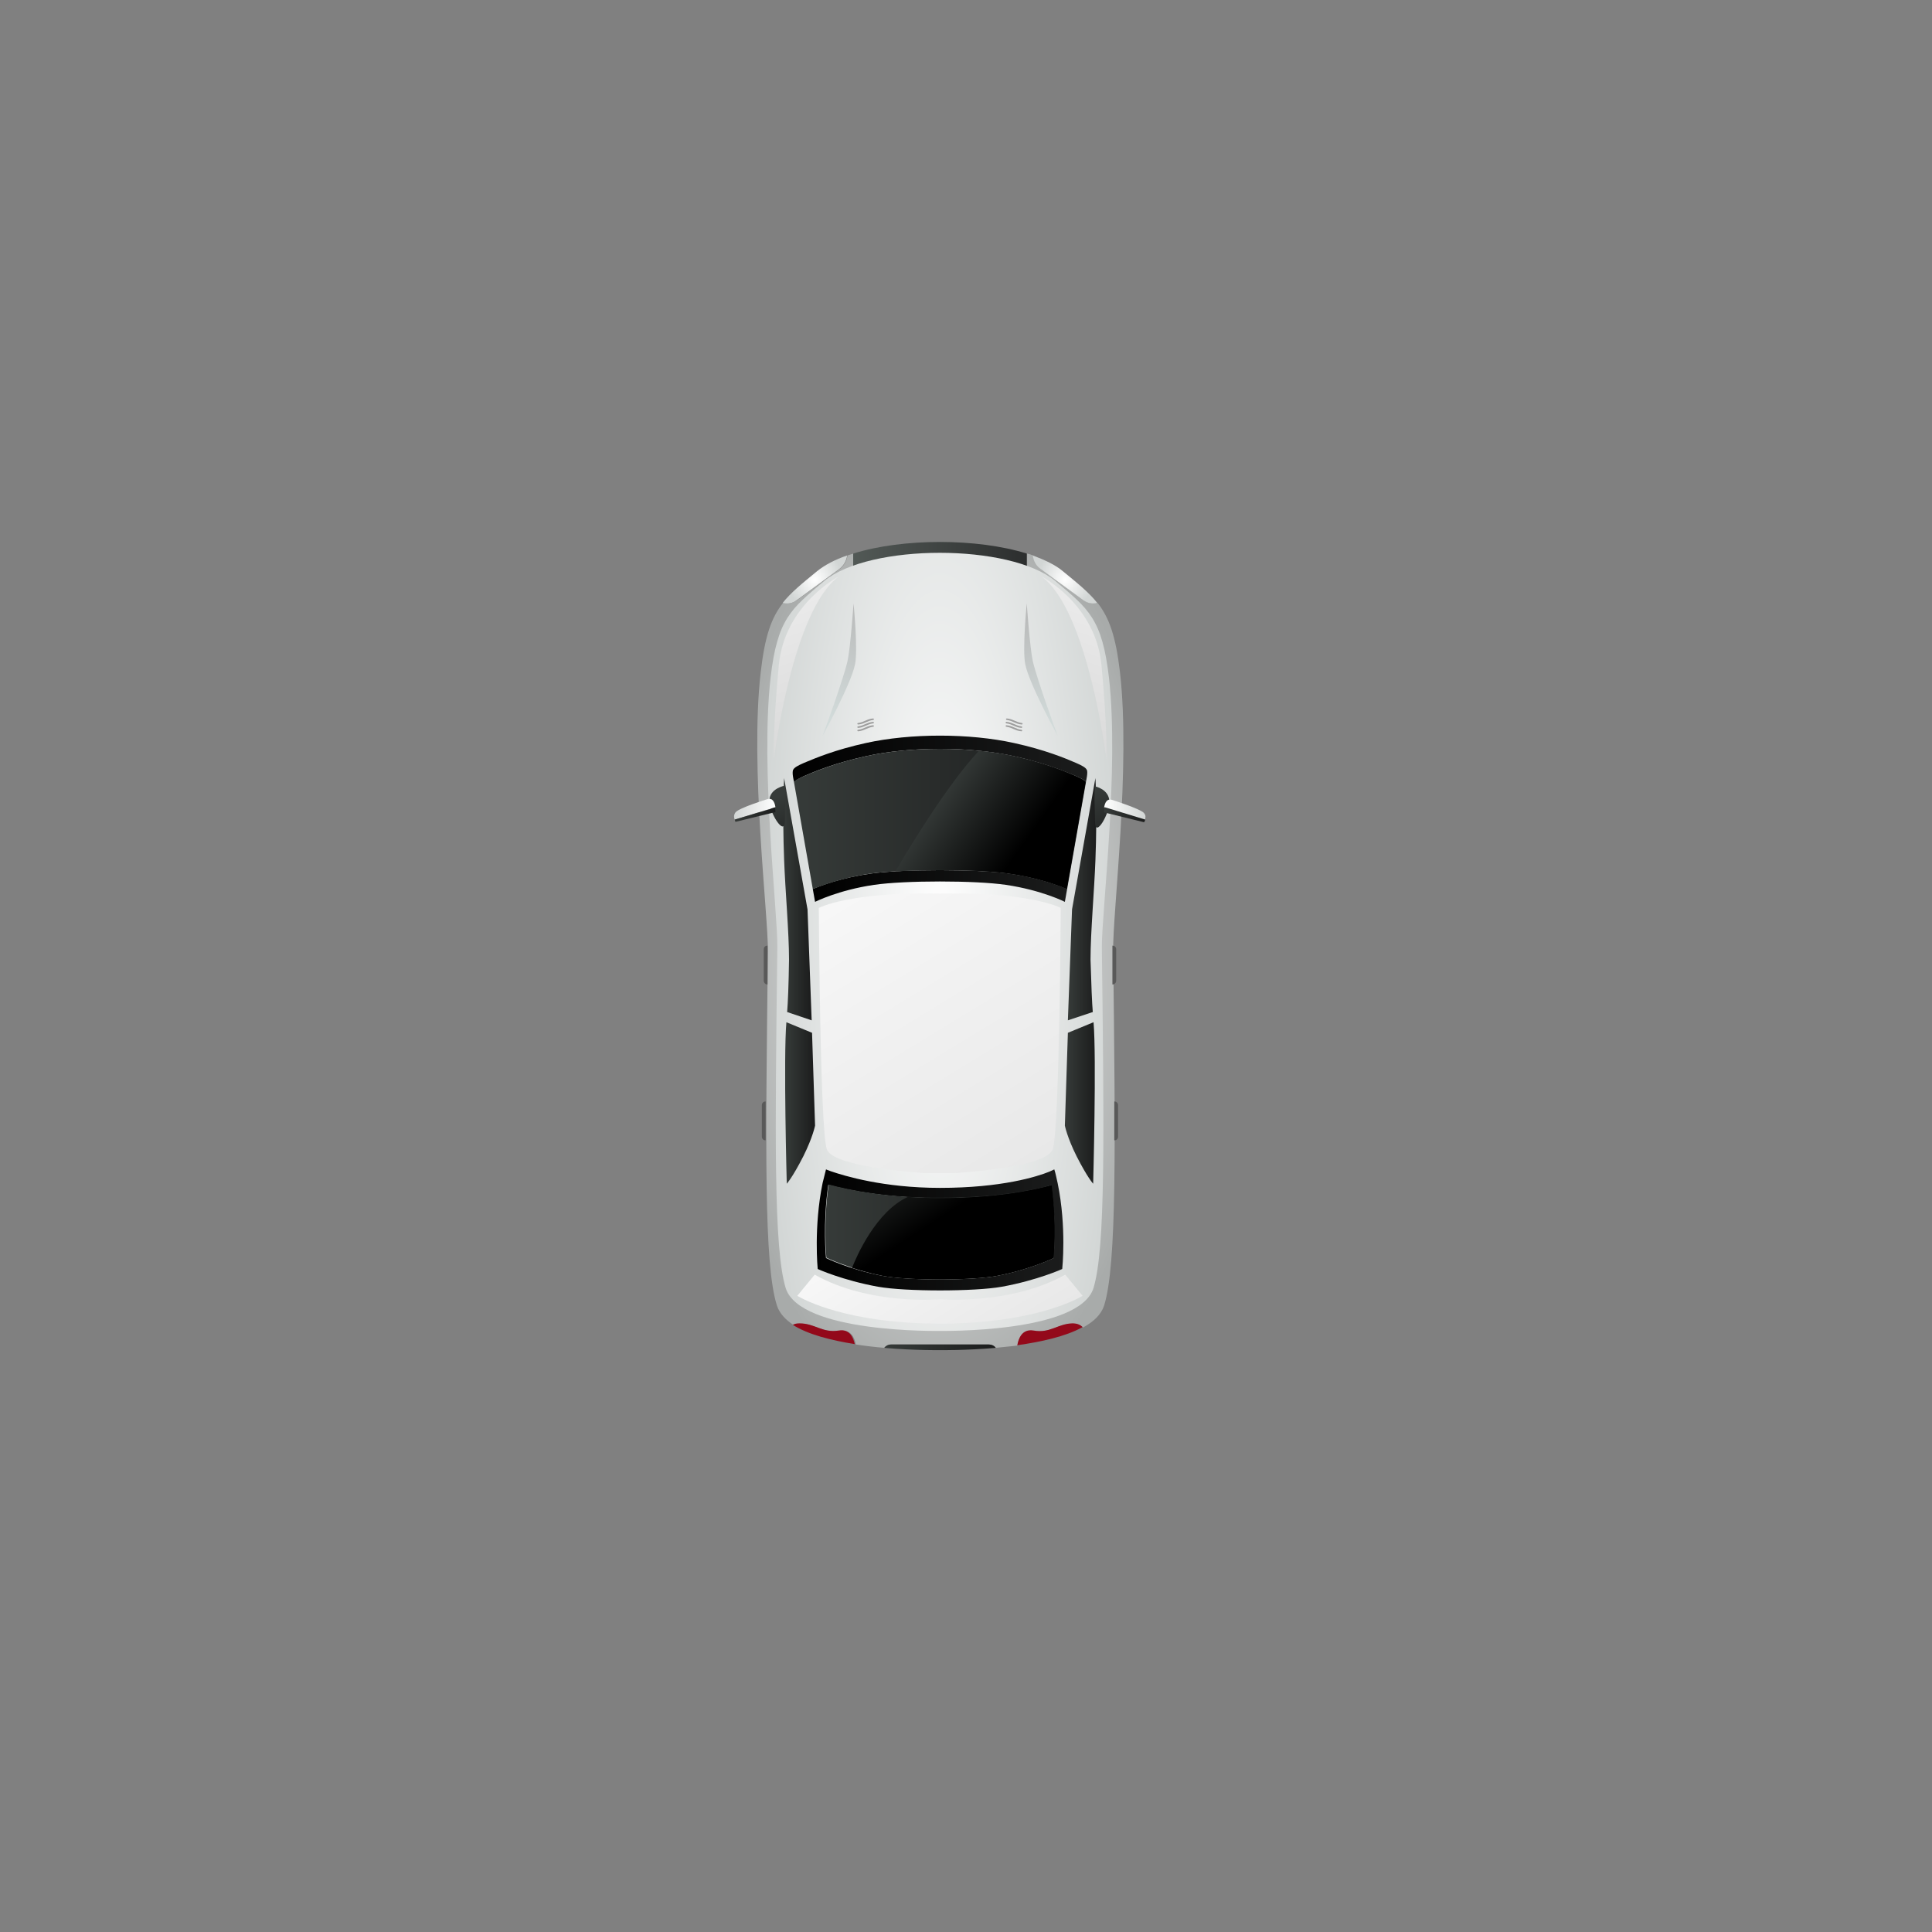 <?xml version="1.0" encoding="utf-8"?>
<!-- Generator: Adobe Illustrator 25.4.1, SVG Export Plug-In . SVG Version: 6.00 Build 0)  -->
<svg version="1.1" id="Layer_1" xmlns="http://www.w3.org/2000/svg" xmlns:xlink="http://www.w3.org/1999/xlink" x="0px" y="0px"
	 viewBox="0 0 512 512" style="enable-background:new 0 0 512 512;" xml:space="preserve">
<rect x="0" y="0" width="512" height="512" fill="#808080" stroke="none"/>
<style type="text/css">
	.st0{display:none;fill:#672E8E;}
	.st1{display:none;}
	.st2{display:inline;fill:#672C90;}
	.st3{fill:url(#SVGID_1_);}
	.st4{fill:url(#SVGID_00000111166582174119002760000015985874691513112201_);}
	.st5{fill:url(#SVGID_00000007427153206582072550000005581987912246582705_);}
	.st6{fill:url(#SVGID_00000142155663322219460850000013562931399369645492_);}
	.st7{fill:url(#SVGID_00000096742194840972653800000011481447731713312669_);}
	.st8{fill:url(#SVGID_00000049939625608234699340000001492422927923225480_);}
	.st9{fill:url(#SVGID_00000141453089704829202940000012257680867880539312_);}
	.st10{fill:url(#SVGID_00000087387886249982070660000005261546053078618028_);}
	.st11{fill:url(#SVGID_00000009555445011816122440000017943418967721335446_);}
	.st12{fill:url(#SVGID_00000101067782158420592490000004349541506443533723_);}
	.st13{fill:url(#SVGID_00000007393416132090386750000018334224528525779636_);}
	.st14{fill:url(#SVGID_00000018215144709575959170000011212772749122566590_);}
	.st15{fill:url(#SVGID_00000076595329152621301940000017557005365005898384_);}
	.st16{fill:url(#SVGID_00000178925551748940357250000018169869876013023123_);}
	.st17{fill:#93091A;}
	.st18{fill:url(#SVGID_00000109025078046770615790000006127516589647695761_);}
	.st19{fill:url(#SVGID_00000028319033554051721040000014710682229900211363_);}
	.st20{fill:url(#SVGID_00000006705408885088071670000002577651897486591119_);}
	.st21{fill:url(#SVGID_00000111164090026437406160000001650893638606890657_);}
	.st22{fill:url(#SVGID_00000026867361616049843180000001372955442570282417_);}
	.st23{fill:url(#SVGID_00000016048037593151649340000015564196647794526386_);}
	.st24{fill:url(#SVGID_00000023995013983350081170000005266390147571474816_);}
	.st25{fill:url(#SVGID_00000116925116640876591260000017787875473048424362_);}
	.st26{fill:url(#SVGID_00000009581873097769093750000005603516980900840838_);}
	.st27{fill:url(#SVGID_00000054242697135795149410000015703646705622545292_);}
	.st28{fill:url(#SVGID_00000088823185017161757660000011266912635534542227_);}
	.st29{fill:url(#SVGID_00000057830045589673422570000016965894905345781400_);}
	.st30{fill:url(#SVGID_00000158720801342386078190000008060178009507170461_);}
	.st31{fill:#595959;}
	.st32{fill:#9E9E9E;}
	.st33{fill:url(#SVGID_00000066491632393269007670000007415373981572593828_);}
	.st34{fill:url(#SVGID_00000044883121836258763990000007395333461242641036_);}
</style>
<path class="st0" d="M204.9,225.3c0.7-0.8,1.4-1.7,2.2-2.5c5.5-5.3,11.1-10.6,16.6-15.9c4.2-4,8.5-8.1,12.7-12.1
	c2.8-2.7,5.6-5.4,8.4-8.1c2.5-2.3,6-2.3,8.5,0c4.3,4.1,8.5,8.2,12.8,12.3c0.1,0.1,0.2,0.1,0.4,0.3c0-0.4,0.1-0.7,0.1-0.9
	c0-3.5,0-7.1,0-10.6c0-2,0.5-2.6,2.3-2.6c3.2,0,6.4,0,9.5,0c1.6,0,2.2,0.7,2.2,2.5c0,8.1,0,16.1,0,24.2c0,0.7,0.2,1.1,0.6,1.5
	c3.6,3.4,7.2,6.9,10.8,10.3c0.5,0.4,0.8,1,1.2,1.6c0,0.4,0,0.8,0,1.1c-1.2,1.6-2.3,3.3-3.5,4.9c-1,1.4-1.9,1.5-3.1,0.3
	c-3.3-3.1-6.6-6.3-9.8-9.4c-2.9-2.8-5.8-5.5-8.7-8.3c-3-2.8-6-5.7-8.9-8.5c-3.2-3.1-6.4-6.1-9.6-9.2c-0.4-0.4-0.6-0.4-1,0
	c-2.9,2.8-5.9,5.6-8.8,8.5c-2.9,2.8-5.9,5.6-8.8,8.4c-2.9,2.8-5.9,5.6-8.8,8.4c-3.3,3.1-6.6,6.3-9.9,9.4c-0.4,0.4-0.7,0.7-1.1,1.1
	c-0.9,0.7-1.8,0.7-2.5-0.3c-1.3-1.7-2.5-3.5-3.8-5.2C204.9,226.1,204.9,225.7,204.9,225.3z"/>
<path class="st0" d="M256.1,265.5c0-8,0-16,0-24c-0.3,0-0.5,0-0.8,0c-4.2,0-8.3,0-12.5,0c-0.6,0-0.8,0.2-0.8,0.9
	c0,7.4,0,14.7,0,22.1c0,0.3,0,0.7,0,1.1c-0.3,0-0.6,0-0.8,0c-6.6,0-13.2,0-19.8,0c-2.5,0-3.9-1.6-3.9-4.5c0-9.7,0-19.4,0-29.1
	c0-0.7,0.2-1.2,0.7-1.6c4.9-4.6,9.7-9.2,14.6-13.8c4.3-4,8.6-8.1,12.8-12.1c1.1-1.1,2.3-2.2,3.4-3.3c1.7,1.6,3.4,3.2,5.1,4.8
	c4.9,4.6,9.8,9.3,14.7,13.9c3.8,3.6,7.5,7.1,11.3,10.7c0.2,0.2,0.4,0.7,0.4,1c0,9.9,0,19.9,0,29.8c0,2.4-1.4,4.1-3.5,4.1
	c-6.9,0-13.7,0-20.6,0C256.4,265.6,256.3,265.6,256.1,265.5z"/>
<g class="st1">
	<path class="st2" d="M223.5,264.6c-1.5-0.7-1.9-2-1.9-3.6c0-16.9,0-33.7,0-50.6c0-0.4,0-0.8,0-1.2c-0.6,0.3-1.1,0.5-1.6,0.7
		c-1.7,0.8-3.3,0.3-3.9-1.2c-0.6-1.4,0-2.9,1.7-3.7c5.9-2.7,11.8-5.3,17.6-8c3.7-1.7,7.4-3.4,11.2-5c0.7-0.3,0.8-0.7,0.8-1.3
		c0-4.7,0-9.4,0-14.2c0-2,1-3,3-3c3.6,0,7.2,0,10.8,0c1.9,0,3,1,3,2.9c0,0.9,0,1.8,0,2.7c-0.1,1.6-1.1,2.6-2.7,2.6
		c-2.6,0-5.3,0-7.9,0c-0.2,0-0.5,0-0.8,0c0,1.4,0,2.7,0,4.1c0,1.7,0,3.3,0,5c0,0.7,0.2,1,0.8,1.2c9.5,4.3,18.9,8.6,28.4,12.9
		c0.3,0.1,0.6,0.3,0.9,0.4c1.3,0.7,1.8,2.2,1.2,3.4c-0.6,1.3-2.1,1.9-3.4,1.4c-0.7-0.2-1.3-0.6-2.1-0.9c0,0.5,0,0.9,0,1.2
		c0,16.9,0,33.7,0,50.6c0,1.6-0.4,2.9-1.9,3.6c-5.1,0-10.2,0-15.3,0c0-6.6,0-13.2,0-19.8c0-1.6-1.1-2.7-2.7-2.7
		c-5.7,0-11.4,0-17.1,0c-1.6,0-2.7,1.1-2.7,2.7c0,6.6,0,13.2,0,19.8C233.7,264.6,228.6,264.6,223.5,264.6z M250.1,230.4
		c6.2,0,11.2-5,11.2-11.2s-5-11.3-11.2-11.3s-11.2,5.1-11.2,11.2C238.8,225.4,243.8,230.5,250.1,230.4z"/>
	<path class="st2" d="M206.4,264.6c-1.5-0.7-2-1.9-2-3.5c0.1-8.2,0-16.3,0-24.5c0-2.1,1-3.2,3.2-3.2c2.8,0,5.7,0,8.6,0
		c0,0.4,0.1,0.8,0.1,1.2c0,9.6,0,19.2,0,28.8c0,0.4,0,0.8,0.1,1.1C213,264.6,209.7,264.6,206.4,264.6z"/>
	<path class="st2" d="M283.7,264.6c0-0.4,0.1-0.8,0.1-1.1c0-9.6,0-19.2,0-28.7c0-0.4,0-0.8,0-1.3c0.4,0,0.8,0,1.1,0
		c2.4,0,4.7,0.1,7.1,0c1.6-0.1,2.9,0.4,3.6,1.9c0,9.1,0,18.2,0,27.3c-0.4,0.9-1.1,1.6-2,2C290.4,264.6,287,264.6,283.7,264.6z"/>
</g>
<g class="st1">
	<path class="st2" d="M249.9,260c-10.5,0-21,0-31.5,0c-1.6,0-2.1-0.5-2.1-2.2c0.1-13.9,10-26,23.7-29.1c1.6-0.4,3.3-0.6,4.9-0.7
		c5.2-0.1,10.5-0.5,15.6,0.8c11.5,2.8,20.7,12.5,22.6,24.2c0.3,1.6,0.4,3.2,0.5,4.8c0.1,1.5-0.6,2.1-2.1,2.1
		C271,260,260.5,260,249.9,260z"/>
	<path class="st2" d="M234,208.7c0-8.9,7.2-16,16.1-16c8.8,0,15.9,7.2,15.9,16.1c0,8.9-7.2,16-16,16
		C241.1,224.7,234,217.5,234,208.7z"/>
</g>
<g>
	
		<radialGradient id="SVGID_1_" cx="249.097" cy="-3818.281" r="60.036" gradientTransform="matrix(1 0 0 2.083 0 8205.033)" gradientUnits="userSpaceOnUse">
		<stop  offset="0" style="stop-color:#F7F7F7"/>
		<stop  offset="1" style="stop-color:#A8ABAA"/>
	</radialGradient>
	<path class="st3" d="M296.8,178.1c-1.1-9.4-2.8-14.3-5.9-18.3c-1.3,0.3-2.7,0-3.8-0.8l-11.2-8.2c-1.2-0.9-1.9-2.2-2.1-3.6
		c-0.5-0.2-1.1-0.4-1.6-0.5v10.4h-46v-10.4c-0.6,0.2-1.1,0.3-1.6,0.5c-0.2,1.4-0.9,2.7-2.1,3.6l-11.2,8.2c-1.2,0.9-2.6,1.1-3.8,0.8
		c-3.1,3.9-4.8,8.8-5.9,18.3c-2.9,25,2,64.3,1.9,74c-0.6,51.6-1.1,83,2.4,93.9c0.7,2.1,2.3,3.8,4.5,5.2c0.5-0.2,1.1-0.4,1.8-0.4
		c4,0,5.9,2.6,10.4,1.9c2.9-0.5,3.9,1.9,4.2,3.6c2.6,0.4,5.2,0.7,7.7,0.9c0.4-0.6,1.1-0.9,1.8-0.9H262c0.8,0,1.4,0.4,1.8,0.9
		c1.9-0.2,3.8-0.4,5.8-0.6c0.3-1.7,1.2-4.4,4.3-3.9c4.4,0.7,6.4-1.9,10.4-1.9c1.2,0,2.1,0.4,2.7,1c2.8-1.5,4.8-3.4,5.6-5.8
		c3.4-10.9,3-42.3,2.4-93.9C294.8,242.4,299.7,203.1,296.8,178.1z"/>
	
		<linearGradient id="SVGID_00000076593943136555727640000011298952699250828424_" gradientUnits="userSpaceOnUse" x1="226.115" y1="150.398" x2="272.078" y2="150.398">
		<stop  offset="0" style="stop-color:#525956"/>
		<stop  offset="1" style="stop-color:#2C2E2E"/>
	</linearGradient>
	<path style="fill:url(#SVGID_00000076593943136555727640000011298952699250828424_);" d="M272.1,157.1v-10.4
		c-13.1-4.1-32.9-4.1-46,0v10.4H272.1z"/>
	
		<radialGradient id="SVGID_00000056393722406983203490000008722939038397174186_" cx="249.097" cy="-5701.939" r="48.005" gradientTransform="matrix(1 0 0 3.839 0 22138.35)" gradientUnits="userSpaceOnUse">
		<stop  offset="0" style="stop-color:#FFFFFF"/>
		<stop  offset="1" style="stop-color:#D2D6D5"/>
	</radialGradient>
	<path style="fill:url(#SVGID_00000056393722406983203490000008722939038397174186_);" d="M293.9,179.7
		c-1.8-15.7-5.4-18.3-14.2-25.7c-12-10-49.3-10-61.3,0c-8.8,7.4-12.4,10-14.2,25.7c-2.7,24.1,1.9,61.9,1.8,71.2
		c-0.6,49.7-1,79.9,2.2,90.4c3.7,12.1,40.8,11.4,40.8,11.4c0,0,37.1,0.7,40.8-11.4c3.2-10.5,2.8-40.7,2.2-90.4
		C292,241.5,296.6,203.7,293.9,179.7z"/>
	
		<linearGradient id="SVGID_00000016786839208021335890000003917005807331076531_" gradientUnits="userSpaceOnUse" x1="215.445" y1="234.854" x2="282.748" y2="234.854">
		<stop  offset="0" style="stop-color:#000000"/>
		<stop  offset="1" style="stop-color:#1B1C1C"/>
	</linearGradient>
	<path style="fill:url(#SVGID_00000016786839208021335890000003917005807331076531_);" d="M230.8,231.5c-7.8,1.1-13.3,3.2-15.4,4.1
		l0.6,3.4c0,0,6.1-3.1,15.6-4.5c8.2-1.2,26.8-1.2,35,0c9.5,1.4,15.6,4.5,15.6,4.5l0.6-3.4c-2.1-0.9-7.6-3-15.4-4.1
		C258.8,230.3,239.4,230.3,230.8,231.5z"/>
	
		<linearGradient id="SVGID_00000156555920751437616770000016325599193084867747_" gradientUnits="userSpaceOnUse" x1="210.13" y1="201.107" x2="288.064" y2="201.107">
		<stop  offset="0" style="stop-color:#000000"/>
		<stop  offset="1" style="stop-color:#1B1C1C"/>
	</linearGradient>
	<path style="fill:url(#SVGID_00000156555920751437616770000016325599193084867747_);" d="M213,205.7c3-1.3,8.3-3.5,16.5-5.3
		c11.8-2.6,27.4-2.6,39.2,0c8.2,1.8,13.4,4,16.5,5.3c1.3,0.6,2.2,1,2.6,1.5l0-0.1c0,0,0.6-2.5,0.2-3.1c-0.3-0.6-1.2-1.1-2.8-1.8
		c-3-1.3-8.3-3.5-16.5-5.3c-11.8-2.6-27.4-2.6-39.2,0c-8.2,1.8-13.4,4-16.5,5.3c-1.6,0.7-2.5,1.2-2.8,1.8c-0.4,0.7,0.2,3.1,0.2,3.1
		l0,0.1C210.9,206.8,211.7,206.3,213,205.7z"/>
	
		<linearGradient id="SVGID_00000108990050786353583730000010495644818542780818_" gradientUnits="userSpaceOnUse" x1="210.468" y1="217.087" x2="287.726" y2="217.087">
		<stop  offset="0" style="stop-color:#363B39"/>
		<stop  offset="1" style="stop-color:#1B1C1C"/>
	</linearGradient>
	<path style="fill:url(#SVGID_00000108990050786353583730000010495644818542780818_);" d="M230.8,231.5c8.6-1.2,28-1.2,36.6,0
		c7.8,1.1,13.3,3.2,15.4,4.1l5-28.4c-0.4-0.5-1.3-0.9-2.6-1.5c-3-1.3-8.3-3.5-16.5-5.3c-11.8-2.6-27.4-2.6-39.2,0
		c-8.2,1.8-13.4,4-16.5,5.3c-1.3,0.6-2.2,1-2.6,1.5l5,28.4C217.5,234.8,223.1,232.6,230.8,231.5z"/>
	
		<linearGradient id="SVGID_00000109013559419200570050000001414161521806693025_" gradientUnits="userSpaceOnUse" x1="216.406" y1="325.981" x2="281.788" y2="325.981">
		<stop  offset="0" style="stop-color:#000000"/>
		<stop  offset="1" style="stop-color:#1B1C1C"/>
	</linearGradient>
	<path style="fill:url(#SVGID_00000109013559419200570050000001414161521806693025_);" d="M280.3,313.6c-0.3-1.2-0.5-2.5-0.9-3.7
		c0,0-0.4,0.2-1.3,0.6c-3.2,1.3-12.6,4.3-29,4.3c-15,0-25.4-3.2-28.9-4.4c-0.9-0.3-1.3-0.5-1.3-0.5c-0.3,1.2-0.6,2.4-0.9,3.6
		c-2.4,11.7-1.3,22.8-1.3,22.8s6.6,3,16,4.7c7.3,1.3,25.5,1.3,32.8,0c9.4-1.7,16-4.7,16-4.7S282.7,325.3,280.3,313.6z M279.2,333.4
		c0,0-6.1,3-14.9,4.7c-6.7,1.3-23.7,1.3-30.5,0c-8.8-1.7-14.9-4.7-14.9-4.7s-0.9-9.1,0.6-19.4c5.5,1.5,15.8,3.5,29.5,3.5
		c14.7,0,24.4-1.9,29.6-3.4C280.1,324.4,279.2,333.4,279.2,333.4z"/>
	
		<linearGradient id="SVGID_00000129172855047480652870000003960114183339186353_" gradientUnits="userSpaceOnUse" x1="218.693" y1="326.503" x2="279.502" y2="326.503">
		<stop  offset="0" style="stop-color:#363B39"/>
		<stop  offset="1" style="stop-color:#1B1C1C"/>
	</linearGradient>
	<path style="fill:url(#SVGID_00000129172855047480652870000003960114183339186353_);" d="M219.6,313.9c-1.5,10.4-0.6,19.4-0.6,19.4
		s6.1,3,14.9,4.7c6.7,1.3,23.7,1.3,30.5,0c8.8-1.7,14.9-4.7,14.9-4.7s0.9-9-0.6-19.3c-5.2,1.4-14.8,3.4-29.6,3.4
		C235.4,317.5,225.1,315.4,219.6,313.9z"/>
	<g>
		
			<linearGradient id="SVGID_00000022545921359111422220000016516473439125036952_" gradientUnits="userSpaceOnUse" x1="207.485" y1="238.339" x2="215.1" y2="238.339">
			<stop  offset="0" style="stop-color:#363B39"/>
			<stop  offset="1" style="stop-color:#1B1C1C"/>
		</linearGradient>
		<path style="fill:url(#SVGID_00000022545921359111422220000016516473439125036952_);" d="M208.6,268.2l6.5,2.2l-1.1-29.4
			l-6.2-34.8c0,0-0.5,8.9,0,21.7c0.3,8.1,1.3,19.2,1.3,26.4C209,261.2,208.8,265.8,208.6,268.2z"/>
		
			<linearGradient id="SVGID_00000035494909429742777450000001730903182204384911_" gradientUnits="userSpaceOnUse" x1="283.093" y1="238.339" x2="290.709" y2="238.339">
			<stop  offset="0" style="stop-color:#363B39"/>
			<stop  offset="1" style="stop-color:#1B1C1C"/>
		</linearGradient>
		<path style="fill:url(#SVGID_00000035494909429742777450000001730903182204384911_);" d="M289.6,268.2l-6.6,2.2l1.1-29.4l6.2-34.8
			c0,0,0.5,8.9,0,21.7c-0.3,8.1-1.3,19.2-1.3,26.4C289.2,261.2,289.4,265.9,289.6,268.2z"/>
	</g>
	<g>
		
			<linearGradient id="SVGID_00000111165565648165751590000013834849701644677306_" gradientUnits="userSpaceOnUse" x1="208.027" y1="292.341" x2="215.901" y2="292.341">
			<stop  offset="0" style="stop-color:#363B39"/>
			<stop  offset="1" style="stop-color:#1B1C1C"/>
		</linearGradient>
		<path style="fill:url(#SVGID_00000111165565648165751590000013834849701644677306_);" d="M208.4,270.9l6.8,2.8l0.8,24.6
			c0,0-0.6,3.1-3.1,8.1c-2.9,5.7-4.4,7.3-4.4,7.3S207.6,280.1,208.4,270.9z"/>
		
			<linearGradient id="SVGID_00000083783788111450979230000002430956234616301495_" gradientUnits="userSpaceOnUse" x1="282.294" y1="292.341" x2="290.167" y2="292.341">
			<stop  offset="0" style="stop-color:#363B39"/>
			<stop  offset="1" style="stop-color:#1B1C1C"/>
		</linearGradient>
		<path style="fill:url(#SVGID_00000083783788111450979230000002430956234616301495_);" d="M289.8,270.9l-6.8,2.8l-0.8,24.6
			c0,0,0.6,3.1,3.1,8.1c2.9,5.7,4.4,7.3,4.4,7.3S290.6,280.1,289.8,270.9z"/>
	</g>
	<g>
		
			<radialGradient id="SVGID_00000113351738157437748060000016151756246971462555_" cx="215.929" cy="157.485" r="7.411" gradientTransform="matrix(1 0 0 1.047 0 -11.324)" gradientUnits="userSpaceOnUse">
			<stop  offset="0" style="stop-color:#FFFFFF"/>
			<stop  offset="1" style="stop-color:#D2D6D5"/>
		</radialGradient>
		<path style="fill:url(#SVGID_00000113351738157437748060000016151756246971462555_);" d="M211.2,159l11.2-8.2
			c1.2-0.9,1.9-2.2,2.1-3.6c-3.2,1.1-5.9,2.5-8,4.2c-3.9,3.2-6.9,5.6-9.1,8.4C208.7,160.1,210.1,159.9,211.2,159z"/>
		
			<radialGradient id="SVGID_00000086653410747735826400000016480214922890298543_" cx="282.264" cy="157.485" r="7.411" gradientTransform="matrix(1 0 0 1.047 0 -11.324)" gradientUnits="userSpaceOnUse">
			<stop  offset="0" style="stop-color:#FFFFFF"/>
			<stop  offset="1" style="stop-color:#D2D6D5"/>
		</radialGradient>
		<path style="fill:url(#SVGID_00000086653410747735826400000016480214922890298543_);" d="M275.8,150.8L287,159
			c1.2,0.9,2.6,1.1,3.8,0.8c-2.2-2.8-5.2-5.2-9.1-8.4c-2-1.7-4.8-3-8-4.2C273.9,148.7,274.6,150,275.8,150.8z"/>
	</g>
	<path class="st17" d="M222.3,352.6c-4.4,0.7-6.4-1.9-10.4-1.9c-0.7,0-1.3,0.1-1.8,0.4c4.1,2.6,10.2,4.1,16.4,5.1
		C226.2,354.6,225.2,352.1,222.3,352.6z"/>
	<path class="st17" d="M273.9,352.6c-3.1-0.5-4,2.2-4.3,3.9c6.3-0.9,12.8-2.3,17.3-4.8c-0.6-0.6-1.4-1-2.7-1
		C280.3,350.8,278.3,353.4,273.9,352.6z"/>
	
		<linearGradient id="SVGID_00000053506987293073428580000013177661161954138281_" gradientUnits="userSpaceOnUse" x1="219.274" y1="190.261" x2="230.101" y2="156.306">
		<stop  offset="0" style="stop-color:#D2DBDA"/>
		<stop  offset="1" style="stop-color:#B5B5B5"/>
	</linearGradient>
	<path style="fill:url(#SVGID_00000053506987293073428580000013177661161954138281_);" d="M218,195c0,0,7.6-13.8,8.6-19
		c0.8-3.9-0.4-16.1-0.4-16.1s-0.8,11.6-1.6,15.3C223.4,180.4,218,195,218,195z"/>
	
		<linearGradient id="SVGID_00000002383650420353833680000002496652016174236553_" gradientUnits="userSpaceOnUse" x1="278.047" y1="192.274" x2="269.43" y2="158.049">
		<stop  offset="0" style="stop-color:#D2DBDA"/>
		<stop  offset="1" style="stop-color:#B5B5B5"/>
	</linearGradient>
	<path style="fill:url(#SVGID_00000002383650420353833680000002496652016174236553_);" d="M280.3,195c0,0-7.6-13.8-8.6-19
		c-0.8-3.9,0.4-16.1,0.4-16.1s0.8,11.6,1.6,15.3C274.9,180.4,280.3,195,280.3,195z"/>
	
		<linearGradient id="SVGID_00000111184915356194035330000006837822516601024944_" gradientUnits="userSpaceOnUse" x1="248.946" y1="209.354" x2="270.579" y2="224.737">
		<stop  offset="0" style="stop-color:#363B39"/>
		<stop  offset="1" style="stop-color:#000000"/>
	</linearGradient>
	<path style="fill:url(#SVGID_00000111184915356194035330000006837822516601024944_);" d="M285.1,205.7c-3-1.3-8.3-3.5-16.5-5.3
		c-2.9-0.6-6-1.1-9.2-1.4c-8.3,8.9-18.1,25.1-22.1,31.9c9.6-0.6,23.2-0.4,30,0.6c7.8,1.1,13.3,3.2,15.4,4.1l5-28.4
		C287.3,206.8,286.5,206.3,285.1,205.7z"/>
	
		<linearGradient id="SVGID_00000029026128558422386650000005383679639640183704_" gradientUnits="userSpaceOnUse" x1="227.449" y1="235.384" x2="311.444" y2="373.251">
		<stop  offset="0" style="stop-color:#F7F7F7"/>
		<stop  offset="1" style="stop-color:#DBDBDB"/>
	</linearGradient>
	<path style="fill:url(#SVGID_00000029026128558422386650000005383679639640183704_);" d="M249.1,236.8c-24-0.5-32.1,3.8-32.1,3.8
		s0.3,58.2,2.1,63.9c1.2,3.9,16.4,5.7,26,6.4h7.9c9.6-0.7,24.7-2.4,26-6.4c1.8-5.8,2.1-63.9,2.1-63.9S273.1,236.3,249.1,236.8z"/>
	
		<linearGradient id="SVGID_00000068666995859806318300000008413655496670032793_" gradientUnits="userSpaceOnUse" x1="237.873" y1="324.956" x2="277.891" y2="390.641">
		<stop  offset="0" style="stop-color:#F7F7F7"/>
		<stop  offset="1" style="stop-color:#DBDBDB"/>
	</linearGradient>
	<path style="fill:url(#SVGID_00000068666995859806318300000008413655496670032793_);" d="M253.3,350.7c23.3-0.7,33.6-7.3,33.6-7.3
		l-4.6-5.6c-14.5,8.1-33.2,6.5-33.2,6.5l0,0c0,0-18.6,1.7-33.2-6.5l-4.6,5.6c0,0,10.3,6.6,33.6,7.3c1.2,0,4.2,0.1,4.2,0.1h0
		C250.7,350.8,252.1,350.8,253.3,350.7z"/>
	
		<linearGradient id="SVGID_00000033349519722989021390000000299495926636547234_" gradientUnits="userSpaceOnUse" x1="198.513" y1="133.084" x2="219.141" y2="192.483">
		<stop  offset="0" style="stop-color:#F7F7F7"/>
		<stop  offset="1" style="stop-color:#DBDBDB"/>
	</linearGradient>
	<path style="fill:url(#SVGID_00000033349519722989021390000000299495926636547234_);" d="M222.4,152.7c0,0-14.4,7.3-16,23.5
		c-1.6,16.6-1.3,24.9-1.3,24.9S210,161.5,222.4,152.7z"/>
	
		<linearGradient id="SVGID_00000145025701554213959110000014109644182166075560_" gradientUnits="userSpaceOnUse" x1="241.941" y1="133.085" x2="262.568" y2="192.483" gradientTransform="matrix(-1 0 0 1 541.703 0)">
		<stop  offset="0" style="stop-color:#F7F7F7"/>
		<stop  offset="1" style="stop-color:#DBDBDB"/>
	</linearGradient>
	<path style="fill:url(#SVGID_00000145025701554213959110000014109644182166075560_);" d="M275.9,152.7c0,0,14.4,7.3,16,23.5
		c1.6,16.6,1.3,24.9,1.3,24.9S288.3,161.5,275.9,152.7z"/>
	<g>
		
			<linearGradient id="SVGID_00000091724983378909414940000009586617320683802039_" gradientUnits="userSpaceOnUse" x1="289.329" y1="209.724" x2="297.638" y2="225.812">
			<stop  offset="0" style="stop-color:#363B39"/>
			<stop  offset="1" style="stop-color:#1B1C1C"/>
		</linearGradient>
		<path style="fill:url(#SVGID_00000091724983378909414940000009586617320683802039_);" d="M290.2,208.4c0,0,3.7,0.7,3.8,4
			c0.1,3.2-3.7,9.7-3.8,5.6C290.1,213.8,289.9,209.7,290.2,208.4z"/>
		
			<linearGradient id="SVGID_00000124847253650896848850000015532844623690337176_" gradientUnits="userSpaceOnUse" x1="292.6" y1="214.565" x2="303.592" y2="214.565">
			<stop  offset="0" style="stop-color:#FFFFFF"/>
			<stop  offset="1" style="stop-color:#D2D6D5"/>
		</linearGradient>
		<path style="fill:url(#SVGID_00000124847253650896848850000015532844623690337176_);" d="M303.2,215.5c-0.8-1.1-8.4-3.5-8.4-3.5
			c-1.5-0.5-2,0.8-2.2,2l10.8,3.3C303.6,216.7,303.7,216.1,303.2,215.5z"/>
		
			<linearGradient id="SVGID_00000047766201762366382430000007158846250684227762_" gradientUnits="userSpaceOnUse" x1="292.602" y1="215.956" x2="303.593" y2="215.956">
			<stop  offset="0" style="stop-color:#363B39"/>
			<stop  offset="1" style="stop-color:#1B1C1C"/>
		</linearGradient>
		<path style="fill:url(#SVGID_00000047766201762366382430000007158846250684227762_);" d="M292.7,213.9c-0.1,0.7-0.1,1.4-0.1,1.4
			l10.6,2.6c0,0,0.2-0.3,0.3-0.7L292.7,213.9z"/>
	</g>
	<g>
		
			<linearGradient id="SVGID_00000133505970972347065410000003753714009424398492_" gradientUnits="userSpaceOnUse" x1="205.995" y1="211.148" x2="213.243" y2="227.059">
			<stop  offset="0" style="stop-color:#363B39"/>
			<stop  offset="1" style="stop-color:#1B1C1C"/>
		</linearGradient>
		<path style="fill:url(#SVGID_00000133505970972347065410000003753714009424398492_);" d="M208,208.2c0,0-4,0.7-4.1,3.9
			c-0.1,3.2,4,9.7,4.1,5.6C208,213.6,208.3,209.4,208,208.2z"/>
		
			<linearGradient id="SVGID_00000010997161955064815750000000136373439747439527_" gradientUnits="userSpaceOnUse" x1="194.569" y1="214.418" x2="205.56" y2="214.418">
			<stop  offset="0" style="stop-color:#D2D6D5"/>
			<stop  offset="1" style="stop-color:#FFFFFF"/>
		</linearGradient>
		<path style="fill:url(#SVGID_00000010997161955064815750000000136373439747439527_);" d="M203.3,211.8c0,0-7.5,2.3-8.4,3.5
			c-0.5,0.7-0.4,1.4-0.2,1.9l10.8-3.3C205.3,212.7,204.8,211.3,203.3,211.8z"/>
		
			<linearGradient id="SVGID_00000125584815929941890530000008398455112148570294_" gradientUnits="userSpaceOnUse" x1="194.568" y1="215.798" x2="205.559" y2="215.798">
			<stop  offset="0" style="stop-color:#363B39"/>
			<stop  offset="1" style="stop-color:#1B1C1C"/>
		</linearGradient>
		<path style="fill:url(#SVGID_00000125584815929941890530000008398455112148570294_);" d="M194.7,217.2c0.1,0.3,0.2,0.6,0.2,0.6
			l10.6-2.6c0,0,0-0.6-0.1-1.2L194.7,217.2z"/>
	</g>
	<path class="st31" d="M203.4,250.6c-0.6,0-1,0.4-1,1v8.3c0,0.5,0.4,1,1,1V250.6z"/>
	<path class="st31" d="M202.9,291.9c-0.6,0-1,0.4-1,1v8.3c0,0.6,0.4,1,1,1V291.9z"/>
	<path class="st31" d="M294.8,250.6c0.6,0,1,0.4,1,1v8.3c0,0.5-0.4,1-1,1V250.6z"/>
	<path class="st31" d="M295.3,291.9c0.6,0,1,0.4,1,1v8.3c0,0.6-0.4,1-1,1V291.9z"/>
	<g>
		<g>
			<g>
				<path class="st32" d="M227.4,192c1.6-0.1,2.4-1,4-1.2c0.1,0,0.2-0.1,0.2-0.2c0-0.1-0.1-0.2-0.2-0.2c-1.6,0.1-2.4,1-4,1.2
					c-0.1,0-0.2,0.1-0.2,0.2C227.2,191.9,227.3,192,227.4,192z"/>
				<path class="st32" d="M231.4,191.3c-1.6,0.1-2.4,1-4,1.2c-0.1,0-0.2,0.1-0.2,0.2c0,0.1,0.1,0.2,0.2,0.2c1.6-0.1,2.4-1,4-1.2
					c0.1,0,0.2-0.1,0.2-0.2C231.6,191.4,231.5,191.3,231.4,191.3z"/>
				<path class="st32" d="M231.4,192.2c-1.6,0.1-2.4,1-4,1.2c-0.1,0-0.2,0.1-0.2,0.2s0.1,0.2,0.2,0.2c1.6-0.1,2.4-1,4-1.2
					c0.1,0,0.2-0.1,0.2-0.2C231.6,192.3,231.5,192.2,231.4,192.2z"/>
			</g>
		</g>
		<g>
			<g>
				<path class="st32" d="M270.8,192c-1.6-0.1-2.4-1-4-1.2c-0.1,0-0.2-0.1-0.2-0.2c0-0.1,0.1-0.2,0.2-0.2c1.6,0.1,2.4,1,4,1.2
					c0.1,0,0.2,0.1,0.2,0.2C271,191.9,270.9,192,270.8,192z"/>
				<path class="st32" d="M266.7,191.3c1.6,0.1,2.4,1,4,1.2c0.1,0,0.2,0.1,0.2,0.2c0,0.1-0.1,0.2-0.2,0.2c-1.6-0.1-2.4-1-4-1.2
					c-0.1,0-0.2-0.1-0.2-0.2C266.5,191.4,266.6,191.3,266.7,191.3z"/>
				<path class="st32" d="M266.7,192.2c1.6,0.1,2.4,1,4,1.2c0.1,0,0.2,0.1,0.2,0.2s-0.1,0.2-0.2,0.2c-1.6-0.1-2.4-1-4-1.2
					c-0.1,0-0.2-0.1-0.2-0.2C266.5,192.3,266.6,192.2,266.7,192.2z"/>
			</g>
		</g>
	</g>
	
		<linearGradient id="SVGID_00000121237695743849674050000009323979555525218187_" gradientUnits="userSpaceOnUse" x1="234.302" y1="357.043" x2="263.859" y2="357.043">
		<stop  offset="0" style="stop-color:#363B39"/>
		<stop  offset="1" style="stop-color:#1B1C1C"/>
	</linearGradient>
	<path style="fill:url(#SVGID_00000121237695743849674050000009323979555525218187_);" d="M262,356.3h-25.9c-0.8,0-1.4,0.4-1.8,0.9
		c8.1,0.7,14.8,0.6,14.8,0.6c0,0,6.6,0.1,14.8-0.6C263.5,356.6,262.8,356.3,262,356.3z"/>
	
		<linearGradient id="SVGID_00000174574408659942188460000003462738968816014759_" gradientUnits="userSpaceOnUse" x1="234.269" y1="297.484" x2="250.303" y2="322.072">
		<stop  offset="0" style="stop-color:#363B39"/>
		<stop  offset="1" style="stop-color:#000000"/>
	</linearGradient>
	<path style="fill:url(#SVGID_00000174574408659942188460000003462738968816014759_);" d="M278.7,314.1c-5.2,1.4-14.8,3.4-29.6,3.4
		c-3,0-5.8-0.1-8.5-0.3c-8.4,3.8-13.6,15.7-14.8,18.8c2.3,0.7,5,1.5,8,2.1c6.7,1.3,23.7,1.3,30.5,0c8.8-1.7,14.9-4.7,14.9-4.7
		S280.1,324.4,278.7,314.1z"/>
</g>
</svg>
